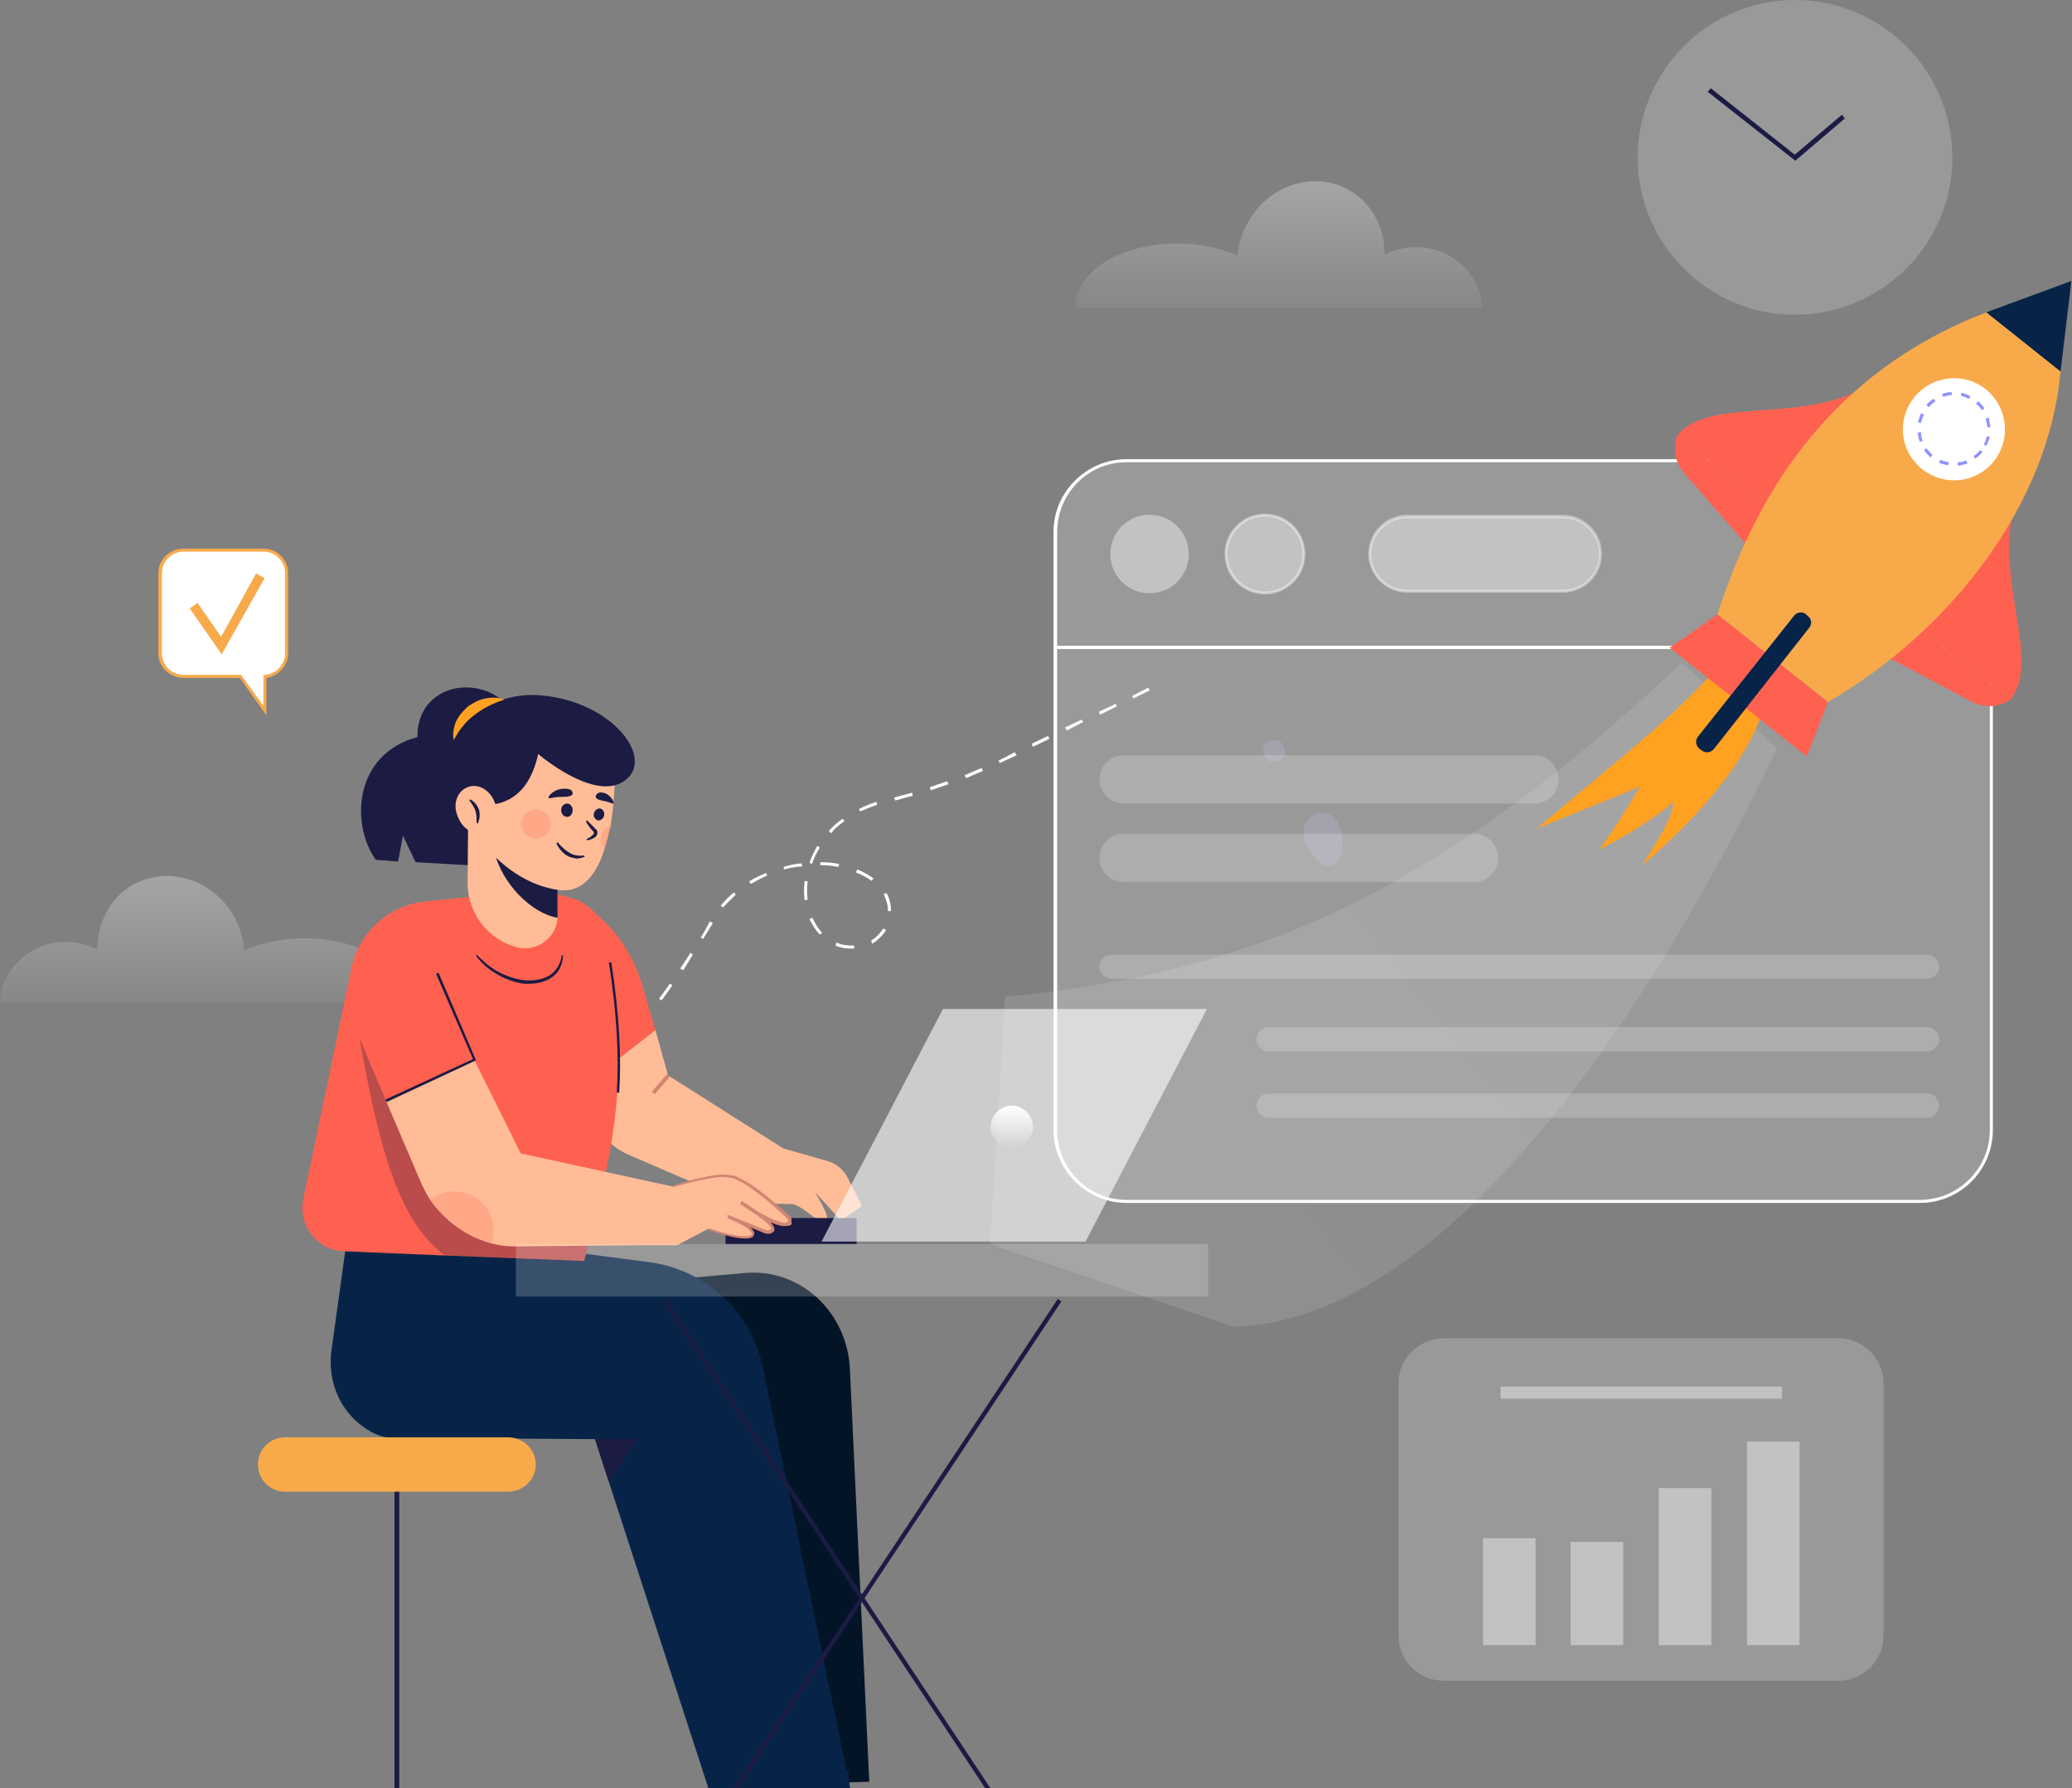 <svg version="1.2" xmlns="http://www.w3.org/2000/svg" viewBox="0 0 343 296" width="343" height="296">
	<rect x="0" y="0" width="343" height="296" fill="#808080" stroke="none"/>
	<title>1-svg</title>
	<defs>
		<clipPath clipPathUnits="userSpaceOnUse" id="cp1">
			<path d="m-8-87c0-5.52 4.48-10 10-10h355c5.52 0 10 4.48 10 10v373c0 5.52-4.48 10-10 10h-355c-5.52 0-10-4.48-10-10z"/>
		</clipPath>
		<linearGradient id="g1" x1="211.7" y1="30" x2="211.7" y2="50.9" gradientUnits="userSpaceOnUse">
			<stop offset="0" stop-color="#ffffff" stop-opacity=".29"/>
			<stop offset="1" stop-color="#ffffff" stop-opacity=".06"/>
		</linearGradient>
		<linearGradient id="g2" x1="33.6" y1="145" x2="33.6" y2="165.9" gradientUnits="userSpaceOnUse">
			<stop offset="0" stop-color="#ffffff" stop-opacity=".29"/>
			<stop offset="1" stop-color="#ffffff" stop-opacity=".06"/>
		</linearGradient>
		<linearGradient id="g3" x1="281.5" y1="121.5" x2="179" y2="201.5" gradientUnits="userSpaceOnUse">
			<stop offset="0" stop-color="#ffffff" stop-opacity=".15"/>
			<stop offset="1" stop-color="#ffffff" stop-opacity=".17"/>
		</linearGradient>
		<clipPath clipPathUnits="userSpaceOnUse" id="cp2">
			<path d="m317.8 199.11h-131.28c-6.66 0-12.08-5.41-12.08-12.07v-80.13h155.44v80.13c0 6.66-5.42 12.07-12.08 12.07zm-142.84-91.69v79.62c0 6.38 5.18 11.56 11.56 11.56h131.28c6.38 0 11.57-5.19 11.57-11.56v-79.62z"/>
		</clipPath>
		<linearGradient id="g4" x1="167.5" y1="183" x2="167.5" y2="190" gradientUnits="userSpaceOnUse">
			<stop offset="0" stop-color="#ffffff" stop-opacity="1"/>
			<stop offset="1" stop-color="#ffffff" stop-opacity="0"/>
		</linearGradient>
	</defs>
	<style>
		.s0 { fill: #ffffff } 
		.s1 { fill: url(#g1) } 
		.s2 { fill: url(#g2) } 
		.s3 { opacity: .2;fill: #ffffff } 
		.s4 { opacity: .7;fill: url(#g3) } 
		.s5 { opacity: .1;fill: #ffffff } 
		.s6 { opacity: .2;fill: #d1d1ff } 
		.s7 { opacity: .4;fill: #ffffff } 
		.s8 { fill: #ffa121 } 
		.s9 { fill: #ff6150 } 
		.s10 { fill: #072448 } 
		.s11 { fill: #f8aa4b } 
		.s12 { fill: #9192ff } 
		.s13 { fill: #ffbc96 } 
		.s14 { fill: #d28572 } 
		.s15 { fill: #041427 } 
		.s16 { fill: #1b1b43 } 
		.s17 { fill: #d1d1ff } 
		.s18 { opacity: .3;fill: #1b1b43 } 
		.s19 { opacity: .6;fill: #ffffff } 
		.s20 { fill: url(#g4) } 
		.s21 { opacity: .2;fill: #fe5b52 } 
		.s22 { fill: #c5c5ff } 
	</style>
	<g id="Clip-Path" clip-path="url(#cp1)">
		<g id="Layer">
			<path id="Layer" class="s0" d="m93 183.7l-0.4-0.4 2.3-2.1 0.3 0.3zm4.4-4.2l-0.3-0.4q1.1-1 2.1-2.1l0.4 0.3q-1.1 1.1-2.2 2.2zm4.3-4.4l-0.4-0.4q1-1.1 2.1-2.3l0.3 0.4q-1 1.1-2 2.3zm4-4.7l-0.4-0.3q1-1.2 1.9-2.4l0.4 0.3q-0.9 1.3-1.9 2.4zm3.8-4.8l-0.4-0.3q0.9-1.2 1.8-2.5l0.4 0.3q-0.9 1.3-1.8 2.5zm3.6-5l-0.5-0.3q0.9-1.3 1.7-2.6l0.4 0.3q-0.8 1.3-1.6 2.6zm27.9-3.6c-0.9 0-1.9-0.1-2.7-0.5l0.2-0.5c0.8 0.4 1.7 0.5 2.5 0.5q0.2 0 0.4 0v0.5c-0.1 0-0.3 0-0.4 0zm3.4-0.8l-0.2-0.5c0.8-0.5 1.5-1.2 2-2l0.5 0.2c-0.6 1-1.4 1.7-2.3 2.3zm-28-0.8l-0.4-0.2q0.8-1.3 1.5-2.7l0.5 0.3q-0.8 1.3-1.6 2.6zm19.3-0.7q-1-1.1-1.7-2.6l0.5-0.2q0.6 1.4 1.6 2.5zm11.8-3.9h-0.5v-0.1c0-0.8-0.2-1.5-0.5-2.2q-0.1-0.2-0.2-0.5l0.4-0.2q0.2 0.2 0.3 0.5c0.3 0.7 0.5 1.5 0.5 2.4zm-27.8-0.6l-0.4-0.3q1-1.2 2.2-2.2l0.3 0.4q-1.1 1-2.1 2.1zm13.5-1.2q-0.1-0.8-0.1-1.5 0-0.8 0.1-1.7l0.5 0.1q-0.1 0.8-0.1 1.6 0 0.7 0.1 1.4zm-8.9-2.7l-0.3-0.4q1.3-0.8 2.8-1.4l0.2 0.4q-1.5 0.7-2.7 1.4zm20-0.5q-1.1-0.8-2.6-1.4l0.2-0.5q1.5 0.6 2.7 1.5zm-14.5-1.9l-0.1-0.4q1.5-0.5 3-0.6l0.1 0.5q-1.5 0.1-3 0.5zm9-0.4q-1.4-0.3-3-0.3v-0.5q1.6 0 3.1 0.3zm-4.4-0.5l-0.4-0.2q0.5-1.4 1.3-2.8l0.4 0.3q-0.8 1.3-1.3 2.7zm3.2-5.1l-0.4-0.3q0.2-0.3 0.4-0.5 0.9-0.9 1.9-1.6l0.3 0.4q-1 0.7-1.8 1.5-0.2 0.3-0.4 0.5zm4.8-3.6l-0.2-0.4q1.4-0.7 2.9-1.2l0.1 0.5q-1.4 0.5-2.8 1.1zm5.8-1.8l-0.2-0.5q1.5-0.4 3-0.8l0.1 0.5q-1.4 0.4-2.9 0.8zm5.9-1.7l-0.2-0.5q1.5-0.5 2.9-1l0.2 0.5q-1.4 0.5-2.9 1zm5.8-2l-0.2-0.5q1.4-0.6 2.8-1.2l0.2 0.5q-1.4 0.6-2.8 1.2zm5.6-2.5l-0.2-0.4 2.7-1.4 0.3 0.5zm5.5-2.7l-0.2-0.5 2.7-1.3 0.2 0.5zm5.6-2.7l-0.3-0.5 2.8-1.3 0.2 0.4zm5.5-2.6l-0.2-0.5 2.8-1.3 0.2 0.4zm5.5-2.7l-0.2-0.4 2.7-1.4 0.2 0.5z"/>
			<path id="Layer" class="s1" d="m178.1 50.6q0 0.1 0.1 0.3h67.1c-0.1-5.5-5-10-10.9-10-1.9 0-3.7 0.5-5.2 1.3 0.1-4.3-2-8.5-5.8-10.7-5.7-3.3-13.2-1-16.7 5.1-1.1 1.8-1.7 3.8-1.8 5.7-2.8-1.2-6.2-2-10-2-9.3 0-16.8 4.6-16.8 10.3z"/>
			<path id="Layer" class="s2" d="m67.2 165.6q0 0.2 0 0.3h-67.2c0.2-5.5 5-10 10.9-10 1.9 0 3.7 0.5 5.2 1.3 0-4.3 2-8.5 5.8-10.7 5.8-3.3 13.3-1 16.8 5.1 1 1.8 1.6 3.8 1.7 5.7 2.8-1.2 6.3-2 10-2 9.3 0 16.8 4.6 16.8 10.3z"/>
			<path id="Layer" class="s3" d="m174.7 187c0 6.6 5.3 11.9 11.8 11.9h131.3c6.5 0 11.8-5.3 11.8-11.9v-79.8h-154.9z"/>
			<path id="Layer" class="s4" d="m278.4 109.7c-43 40.5-73.5 51.4-112 55.3l-2.5 40.9 40.3 13.7c35.3-1 69.1-52 90-95.8z"/>
			<path id="Layer" class="s5" d="m286.5 110.7c-4.2 5.4-10.4 10.7-17.7 17.9l9.9-4.7c-1.2 2.2-3 5.4-4 6.8 2.3-1.2 6-3.9 7.2-5.3 0 1.9-2.2 5.2-3.1 7 5.4-5.2 10.2-11.5 11.9-16.9z"/>
			<path id="Layer" class="s6" d="m222.2 138.8c0.1 1.3 0 3.4-1.3 4.2-2.1 1.2-3.8-1.8-4.6-3.3-0.9-1.8-0.6-4.1 1.5-4.9 2.8-1 4.3 1.6 4.4 4z"/>
			<path id="Layer" class="s6" d="m210.9 126.1c1 0 1.8-0.8 1.8-1.8 0-1-0.8-1.8-1.8-1.8-1 0-1.8 0.8-1.8 1.8 0 1 0.8 1.8 1.8 1.8z"/>
			<path id="Layer" fill-rule="evenodd" class="s0" d="m317.8 199.1h-131.3c-6.6 0-12.1-5.4-12.1-12.1v-80.1h155.5v80.1c0 6.7-5.4 12.1-12.1 12.1zm-142.8-91.7v79.6c0 6.4 5.1 11.6 11.5 11.6h131.3c6.4 0 11.6-5.2 11.6-11.6v-79.6z"/>
			<g id="Clip-Path" clip-path="url(#cp2)">
				<g id="Layer">
				</g>
			</g>
			<path id="Layer" class="s3" d="m317.8 76.2h-131.3c-6.5 0-11.8 5.3-11.8 11.8v19.2h154.9v-19.2c0-6.5-5.3-11.8-11.8-11.8z"/>
			<path id="Layer" fill-rule="evenodd" class="s0" d="m329.9 107.4h-155.5v-19.4c0-6.6 5.5-12 12.1-12h131.3c6.7 0 12.1 5.4 12.1 12zm-154.9-0.5h154.4v-18.8c0-6.4-5.2-11.6-11.6-11.6h-131.3c-6.4 0-11.5 5.2-11.5 11.6z"/>
			<path id="Layer" class="s7" d="m190.3 98.2c3.6 0 6.5-2.9 6.5-6.5 0-3.6-2.9-6.5-6.5-6.5-3.6 0-6.5 2.9-6.5 6.5 0 3.6 2.9 6.5 6.5 6.5z"/>
			<path id="Layer" class="s7" d="m209.4 98.2c3.6 0 6.5-2.9 6.5-6.5 0-3.6-2.9-6.5-6.5-6.5-3.6 0-6.5 2.9-6.5 6.5 0 3.6 2.9 6.5 6.5 6.5z"/>
			<path id="Layer" fill-rule="evenodd" class="s7" d="m209.4 98.4c-3.7 0-6.7-3-6.7-6.7 0-3.7 3-6.7 6.7-6.7 3.7 0 6.7 3 6.7 6.7 0 3.7-3 6.7-6.7 6.7zm0-12.9c-3.4 0-6.2 2.8-6.2 6.2 0 3.4 2.8 6.2 6.2 6.2 3.4 0 6.2-2.8 6.2-6.2 0-3.4-2.8-6.2-6.2-6.2z"/>
			<path id="Layer" class="s7" d="m258.7 97.9h-25.8c-3.4 0-6.2-2.8-6.2-6.2 0-3.4 2.8-6.2 6.2-6.2h25.8c3.4 0 6.2 2.8 6.2 6.2 0 3.4-2.8 6.2-6.2 6.2z"/>
			<path id="Layer" fill-rule="evenodd" class="s7" d="m258.7 98.1h-25.8c-3.5 0-6.4-2.9-6.4-6.4 0-3.6 2.9-6.5 6.4-6.5h25.8c3.6 0 6.5 2.9 6.5 6.5 0 3.5-2.9 6.4-6.5 6.4zm-25.8-12.3c-3.2 0-5.9 2.6-5.9 5.9 0 3.3 2.7 5.9 5.9 5.9h25.8c3.3 0 6-2.6 6-5.9 0-3.3-2.7-5.9-6-5.9z"/>
			<path id="Layer" class="s8" d="m284.5 110.2c-7 8.3-17.6 16.2-30 26.9l17-6.9c-2.1 3.5-5.1 8.3-6.8 10.4 3.9-1.8 10.2-5.8 12.3-7.9 0 2.9-3.6 7.8-5.1 10.5 9-7.7 17.3-17.2 19.9-25.5z"/>
			<path id="Layer" class="s9" d="m311.4 62.1c-10.4 9.1-28.2 2.8-33.8 10.1l15.9 12.5z"/>
			<path id="Layer" class="s9" d="m277.6 72.2c-0.7 2.1-0.3 4.4 1.2 6.1l11.2 12.9 3.5-6.5z"/>
			<path id="Layer" class="s9" d="m334.8 80.7c-6.4 12.1 3.7 28.1-2 35.1l-15.9-12.5z"/>
			<path id="Layer" class="s9" d="m332.8 115.8c-1.9 1.3-4.3 1.4-6.3 0.4l-15.1-8 5.5-4.9z"/>
			<path id="Layer" class="s10" d="m342.9 46.5l-14.1 5.2 12.3 9.8z"/>
			<path id="Layer" class="s11" d="m341.1 61.5c-2 22.3-18.5 43.1-38.5 54.7l-18.3-14.5c7.7-24.1 21.9-41.3 44.5-50z"/>
			<path id="Layer" class="s9" d="m284.3 101.7l-7.9 5.5 22.7 18 3.5-9z"/>
			<path id="Layer" class="s0" d="m323.5 79.5c4.7 0 8.4-3.8 8.4-8.4 0-4.7-3.7-8.5-8.4-8.5-4.7 0-8.5 3.8-8.5 8.5 0 4.6 3.8 8.4 8.5 8.4z"/>
			<path id="Layer" class="s12" d="m324.1 77.1v-0.6q0.7 0 1.4-0.3l0.2 0.5q-0.8 0.3-1.6 0.4zm-1.6-0.1q-0.8-0.1-1.5-0.4l0.2-0.5q0.7 0.3 1.4 0.4zm4.5-1.1l-0.3-0.4q0.6-0.4 1.1-1l0.4 0.3q-0.5 0.6-1.2 1.1zm-7.4-0.2q-0.6-0.5-1.1-1.2l0.4-0.3q0.5 0.6 1 1.1zm9.2-1.9l-0.4-0.2q0.3-0.6 0.5-1.4l0.5 0.1q-0.2 0.8-0.6 1.5zm-11-0.7q-0.3-0.7-0.3-1.5l0.5-0.1q0 0.8 0.3 1.5zm11.2-2.4q-0.1-0.7-0.3-1.4l0.5-0.2q0.2 0.8 0.3 1.6zm-11-0.7l-0.5-0.1q0.2-0.8 0.5-1.5l0.5 0.2q-0.3 0.6-0.5 1.4zm10.1-2.1q-0.4-0.6-1-1.1l0.4-0.4q0.6 0.6 1 1.2zm-8.8-0.5l-0.4-0.4q0.5-0.6 1.2-1l0.3 0.4q-0.6 0.4-1.1 1zm6.7-1.4q-0.7-0.3-1.4-0.5l0.1-0.5q0.8 0.2 1.5 0.6zm-4.3-0.3l-0.2-0.5q0.8-0.3 1.6-0.3v0.5q-0.7 0-1.4 0.3z"/>
			<path id="Layer" class="s10" d="m281.7 124.2l-0.4-0.3c-0.6-0.5-0.7-1.4-0.2-2l15.9-20c0.5-0.6 1.3-0.7 1.9-0.3l0.4 0.4c0.6 0.4 0.7 1.3 0.2 1.9l-15.8 20.1c-0.5 0.6-1.4 0.7-2 0.2z"/>
			<path id="Layer" class="s3" d="m304.3 278.2h-65.2c-4.2 0-7.6-3.3-7.6-7.5v-41.7c0-4.2 3.4-7.5 7.6-7.5h65.2c4.1 0 7.5 3.3 7.5 7.5v41.7c0 4.2-3.4 7.5-7.5 7.5z"/>
			<path id="Layer" class="s7" d="m254.2 254.6h-8.7v17.7h8.7z"/>
			<path id="Layer" class="s7" d="m268.7 255.2h-8.7v17.1h8.7z"/>
			<path id="Layer" class="s7" d="m283.3 246.3h-8.7v26h8.7z"/>
			<path id="Layer" class="s7" d="m297.9 238.6h-8.7v33.7h8.7z"/>
			<path id="Layer" class="s7" d="m295 229.5h-46.6v2h46.6z"/>
			<path id="Layer" class="s9" d="m106.3 163c-1.5-5.1-4.6-9.6-8.9-12.7l-1.7-1.3 1.5 30.3 11.3-8.8z"/>
			<path id="Layer" class="s13" d="m142.7 199.6l-2.5-4.9c-0.7-1.2-1.8-2.1-3.1-2.5l-7.4-2.1-19.1-12.1-2.1-7.5-11.3 8.8 0.1 2.1c0.2 4.3 2.8 8 6.7 9.7l18.5 8 8.8 0.2c2.8 1 3.8 3.4 5.5 2.5 0.7-0.3-1.9-4.5-1.9-4.5l4.3 4.7z"/>
			<path id="Layer" class="s14" d="m110.9 178.2l-0.5-0.4-2.5 2.9 0.5 0.4z"/>
			<path id="Layer" class="s15" d="m109.6 211.9l13.8-1.2c9.1-0.8 16.9 6.5 17.3 16l3.2 68.2-19.1 0.6z"/>
			<path id="Layer" class="s16" d="m126.3 294.9l0.6 18.8h28.3l-14-11.6-0.8-9.1z"/>
			<path id="Layer" class="s17" d="m119.9 294.9l0.5 18.8h28.4l-14-11.6-0.9-9.1z"/>
			<path id="Layer" class="s10" d="m140.9 296.7h-23.4l-16.7-51.4-2.3-7.1-33.4-0.2c-2.1 0-4-1-5.7-2.4-3.6-3-5.2-7.7-4.5-12.3l2.9-20.9 49.6 6.5c9.4 1.2 17 8.2 18.9 17.5z"/>
			<path id="Layer" class="s16" d="m105.4 238.2l-4.6 7.1-2.3-7.1z"/>
			<path id="Layer" class="s9" d="m99.2 198.6q-0.3 1.5-0.7 3l-1.8 7.1-23.1-0.9-16.7-0.7c-4.4-0.2-7.6-4.3-6.7-8.6l7.8-37.4c1-6.4 6.1-11.3 12.5-11.9l19.1-2 6.1 1.8c6 3.2 6 9 6.3 12.9 1.3 16.7-0.3 26.8-2.8 36.7z"/>
			<path id="Layer" class="s18" d="m83.5 197.5c-0.2 0.9 15.2 3.1 15 4.1l-1.8 7.1-23.1-0.9c-8.1-6.1-11.1-19.4-14.1-36z"/>
			<path id="Layer" class="s16" d="m78.9 158c1.1 1.1 2.2 2.1 3.5 2.8 1.3 0.7 2.7 1.2 4.1 1.4 1.5 0.2 3 0 4.2-0.6 1.3-0.7 2.1-2 2.3-3.5h0.2c0 0.8-0.2 1.6-0.6 2.3-0.3 0.6-0.9 1.2-1.6 1.6-1.4 0.8-3 0.9-4.5 0.8-1.6-0.3-3-0.8-4.3-1.6-1.4-0.8-2.5-1.8-3.4-3z"/>
			<path id="Layer" class="s16" d="m102.5 180.9l-0.4-0.1c0.4-5.9 0-13.1-1.3-21.5h0.4c1.3 8.4 1.7 15.6 1.3 21.6z"/>
			<path id="Layer" class="s16" d="m141.8 201.6h-21.7v4.3h21.7z"/>
			<path id="Layer" class="s19" d="m179.7 205.5h-43.7l20.1-38.5h43.7z"/>
			<path id="Layer" class="s20" d="m167.5 190c-1.9 0-3.5-1.6-3.5-3.5 0-1.9 1.6-3.5 3.5-3.5 1.9 0 3.5 1.6 3.5 3.5 0 1.9-1.6 3.5-3.5 3.5z"/>
			<path id="Layer" class="s16" d="m83.8 116.5c-5.2-5.1-14.8-2.9-14.7 5.5-10.5 2.8-11.1 14.4-6.9 20.3l3.7 0.3 0.8-4.3 2.1 4.4 10.3 0.6z"/>
			<path id="Layer" class="s13" d="m92.3 135.4v16.1q0 0.2 0 0.4c-0.2 3.4-3.5 5.7-6.7 4.9-4.9-1.3-8.2-5.7-8.2-10.7l0.1-10.7z"/>
			<path id="Layer" class="s16" d="m92.3 142.3v9.2q0 0.2 0 0.4c-4.3-0.7-9.3-5.7-10.5-11.1z"/>
			<path id="Layer" class="s13" d="m101.1 136.6c-0.3 1.2-0.6 2.6-1 3.8-1.2 4.1-3.6 7.5-7.7 6.9-9.7-1.4-15.1-11.4-15.1-11.4l6.6-7.6 4.5-6 13.4 5.8c0 0 0 4-0.7 8.5z"/>
			<path id="Layer" class="s16" d="m80.1 133.3c4.3-0.1 7.6-2.3 9-8.5 0 0 10 8.6 14.8 4 4.1-3.8-2.8-12.7-14.3-13.7-4.2-0.4-8.3 0.9-11.6 3.5-5.6 4.5-6.1 14.9-0.9 18.5z"/>
			<path id="Layer" class="s8" d="m75.1 122.5c-0.2-1 0-2.1 0.4-3.1 0.5-1 1.2-1.8 2-2.5 0.9-0.6 1.8-1.1 2.9-1.3 1-0.2 2.1-0.2 3.1 0.2-1 0.3-1.9 0.7-2.7 1.1q-1.2 0.6-2.2 1.4-1.1 0.8-1.9 1.8c-0.6 0.7-1.1 1.5-1.6 2.4z"/>
			<path id="Layer" class="s13" d="m80.3 137.7c1.8-0.6 2.5-2.9 1.6-4.9-0.8-2.1-2.8-3.2-4.5-2.5-1.8 0.7-2.5 2.9-1.6 4.9 0.8 2.1 2.8 3.2 4.5 2.5z"/>
			<path id="Layer" class="s16" d="m78.9 136.2c0-0.7 0-1.4-0.2-2-0.2-0.6-0.6-1.2-1-1.7l0.1-0.2c0.7 0.3 1.2 1 1.5 1.7 0.2 0.8 0.1 1.6-0.2 2.3z"/>
			<path id="Layer" class="s16" d="m93.9 135.2c0.5 0 0.9-0.5 0.9-1.1 0-0.6-0.4-1.1-0.9-1.1-0.6 0-1 0.5-1 1.1 0 0.6 0.4 1.1 1 1.1z"/>
			<path id="Layer" class="s16" d="m99 135.8c0.5 0 1-0.4 1-0.9 0.1-0.5-0.2-1-0.7-1.1-0.5 0-0.9 0.4-1 0.9-0.1 0.5 0.3 1 0.7 1.1z"/>
			<path id="Layer" class="s16" d="m94.8 131.3c0 0.5-0.8 0.6-2 0.6-1.2 0-2 0.4-2 0.1 0-0.3 0.8-1.2 2-1.4 1.3-0.2 2 0.1 2 0.7z"/>
			<path id="Layer" class="s16" d="m98.6 131.8c0 0.5 0.6 0.6 1.5 0.8 0.8 0.1 1.4 0.6 1.5 0.3 0-0.3-0.6-1.3-1.4-1.6-0.9-0.3-1.4-0.1-1.6 0.5z"/>
			<path id="Layer" class="s16" d="m97.2 135.8q0.4 0.4 0.8 0.8l0.4 0.4c0.1 0.1 0.2 0.2 0.4 0.4q0.1 0.2 0.1 0.4 0 0.3-0.1 0.4c-0.1 0.3-0.3 0.4-0.5 0.5-0.3 0.2-0.7 0.3-1.1 0.4l-0.1-0.2c0.4-0.2 0.7-0.4 0.9-0.6 0.1-0.1 0.2-0.2 0.3-0.3 0-0.1 0-0.2 0-0.3-0.2-0.2-0.5-0.5-0.7-0.8-0.2-0.3-0.5-0.6-0.6-1z"/>
			<path id="Layer" class="s16" d="m92.3 139.4c0.6 0.7 1.2 1.3 1.9 1.7 0.8 0.5 1.6 0.6 2.5 0.5l0.1 0.2c-0.5 0.2-0.9 0.3-1.4 0.3-0.5-0.1-1-0.2-1.4-0.4-0.9-0.5-1.5-1.3-1.9-2.1z"/>
			<path id="Layer" class="s21" d="m88.7 138.8c1.4 0 2.5-1.1 2.5-2.4 0-1.3-1.1-2.4-2.5-2.4-1.3 0-2.4 1.1-2.4 2.4 0 1.3 1.1 2.4 2.4 2.4z"/>
			<path id="Layer" class="s21" d="m101.1 136.6c-0.3 1.2-0.6 2.6-1 3.8-0.3-0.4-0.6-1-0.6-1.6 0-1 0.7-1.9 1.6-2.2z"/>
			<path id="Layer" class="s9" d="m73.5 165.1l-14 6.7 4.4 10.4 14.6-6.8z"/>
			<path id="Layer" class="s22" d="m125.2 201.1c-0.4-0.2-0.6-0.3-0.6-0.3l0.1-0.3c0 0 0.3 0.2 0.6 0.4z"/>
			<path id="Layer" class="s13" d="m131 202.6c-0.5 0.9-3.9-0.7-5.5-1.5 1.2 0.7 3.4 2 2.4 2.8-0.8 0.6-2.5-0.7-8-3 0.8 0.4 5.8 2.8 4.5 3.7-1.3 1-7.2-1.2-7.2-1.2l-5.1 2.7h-5.8l-21.1 0.2q-2 0-3.9-0.5c-2.5-0.7-4.8-1.9-6.8-3.6q-1.9-1.6-3.3-3.6-1-1.6-1.7-3.3l-5.6-13.1 14.6-6.8 7.7 15.5 25.2 5.5 7-1.8c1.5-0.4 3.6 0.3 5 1.1 3.2 2 8 6 7.6 6.9z"/>
			<path id="Layer" class="s21" d="m81.7 203.6q0 1.2-0.4 2.2c-2.5-0.7-4.8-1.9-6.8-3.6q-1.9-1.6-3.3-3.6c1.1-0.9 2.5-1.4 4-1.4 3.6 0 6.5 2.8 6.5 6.4z"/>
			<path id="Layer" class="s14" d="m111.3 196.3q2.6-0.9 5.4-1.5c0.9-0.2 1.8-0.3 2.7-0.4q0.7 0 1.4 0.1 0.4 0 0.7 0.1 0.4 0.1 0.7 0.3c1.7 0.7 3.2 1.9 4.6 3q2.2 1.7 4.2 3.7v0.1q0.1 0.4-0.1 0.8c-0.1 0.1-0.2 0.2-0.3 0.3q-0.2 0.1-0.4 0.1c-0.5 0.1-0.9 0-1.3-0.1-0.8-0.2-1.5-0.6-2.3-1q-1.1-0.5-2.1-1.2c-0.7-0.4-1.3-0.9-2-1.3l0.3-0.5c1.2 0.7 2.3 1.5 3.5 2.3 0.5 0.4 1.1 0.9 1.5 1.5q0.2 0.2 0.3 0.5 0.1 0.1 0.1 0.3 0 0.2-0.1 0.4c-0.2 0.2-0.4 0.3-0.6 0.4q-0.3 0-0.6 0h-0.1l-6.4-2.6 0.2-0.5c1 0.5 2 1 2.9 1.6 0.5 0.3 1 0.6 1.3 1.2 0.1 0.1 0.1 0.3 0 0.5 0 0.2-0.2 0.3-0.3 0.4-0.3 0.1-0.6 0.2-0.9 0.2-1.2 0-2.2-0.2-3.3-0.5q-1.6-0.4-3.1-1l0.1-0.2q1.5 0.5 3.1 0.9c1 0.2 2.1 0.5 3.2 0.4 0.5 0 1.1-0.2 0.8-0.6-0.2-0.3-0.7-0.7-1.1-1-0.9-0.5-1.9-1-2.9-1.4l0.2-0.5 6.4 2.6h-0.1q0.2 0 0.4-0.1c0.2 0 0.3-0.1 0.3-0.1 0.1-0.1 0-0.4-0.2-0.6-0.4-0.5-0.9-0.9-1.5-1.3-1.1-0.9-2.2-1.6-3.4-2.3l0.3-0.5c0.7 0.4 1.3 0.9 2 1.3q1 0.7 2.1 1.2c0.7 0.4 1.4 0.7 2.1 0.9 0.4 0.1 0.8 0.2 1.1 0.2l0.1-0.1q0.1 0 0.1 0c0.1 0 0.1-0.1 0.1-0.1 0.1-0.1 0.1-0.3 0.1-0.4l0.1 0.2q-2-2-4.1-3.7c-1.4-1.1-2.9-2.3-4.5-3l-0.6-0.3q-0.3 0-0.6-0.1-0.7-0.1-1.4-0.1-1.3 0.1-2.7 0.4-2.7 0.5-5.3 1.3z"/>
			<path id="Layer" class="s16" d="m64 182.4l-0.2-0.4 14.5-6.7-6.1-14.1 0.4-0.2 6.2 14.5z"/>
			<path id="Layer" class="s16" d="m66.1 244h-0.8v66h0.8z"/>
			<path id="Layer" class="s11" d="m84.1 246.9h-36.9c-2.5 0-4.5-2-4.5-4.5 0-2.5 2-4.5 4.5-4.5h36.9c2.5 0 4.6 2 4.6 4.5 0 2.5-2.1 4.5-4.6 4.5z"/>
			<path id="Layer" class="s16" d="m175.7 313.7l-65.4-98.7-0.6 0.4 65.4 98.7z"/>
			<path id="Layer" class="s16" d="m175.7 215.4l-0.6-0.4-65.4 98.6 0.6 0.4z"/>
			<path id="Layer" class="s3" d="m200 205.9h-114.6v8.7h114.6z"/>
			<path id="Layer" class="s3" d="m297.1 52.1c14.4 0 26.1-11.7 26.1-26 0-14.4-11.7-26.1-26.1-26.1-14.3 0-26 11.7-26 26.1 0 14.3 11.7 26 26 26z"/>
			<path id="Layer" class="s16" d="m297.2 26.6l-14.5-11.4 0.5-0.6 13.9 11 7.8-6.6 0.5 0.6z"/>
			<path id="Layer" class="s0" d="m43.6 91h-13.2c-2.2 0-3.9 1.7-3.9 3.9v13.2c0 2.1 1.7 3.9 3.9 3.9h9.4l4.1 5.6v-5.7c2-0.1 3.5-1.8 3.5-3.8v-13.2c0-2.2-1.7-3.9-3.8-3.9z"/>
			<path id="Layer" fill-rule="evenodd" class="s11" d="m44.1 118.4l-4.4-6.2h-9.3c-2.3 0-4.2-1.8-4.2-4.1v-13.2c0-2.3 1.9-4.1 4.2-4.1h13.2c2.3 0 4.1 1.8 4.1 4.1v13.2c0 2.1-1.6 3.8-3.6 4.1zm-13.7-27.1c-2 0-3.6 1.6-3.6 3.6v13.2c0 2 1.6 3.6 3.6 3.6h9.5l3.7 5.1v-5.1h0.2c1.9-0.1 3.4-1.7 3.4-3.6v-13.2c0-2-1.6-3.6-3.6-3.6z"/>
			<path id="Layer" class="s11" d="m36.7 108.3l-5.3-7.6 1.3-0.9 3.9 5.6 5.8-10.5 1.4 0.8z"/>
		</g>
	</g>
	<path id="Layer" class="s3" d="m182 129c0-2.2 1.8-4 4-4h68c2.2 0 4 1.8 4 4 0 2.2-1.8 4-4 4h-68c-2.2 0-4-1.8-4-4z"/>
	<path id="Layer" class="s3" d="m182 142c0-2.2 1.8-4 4-4h58c2.2 0 4 1.8 4 4 0 2.2-1.8 4-4 4h-58c-2.2 0-4-1.8-4-4z"/>
	<path id="Layer" class="s3" d="m182 160c0-1.1 0.9-2 2-2h135c1.1 0 2 0.9 2 2 0 1.1-0.9 2-2 2h-135c-1.1 0-2-0.9-2-2z"/>
	<path id="Layer" class="s3" d="m208 183c0-1.1 0.9-2 2-2h109c1.1 0 2 0.9 2 2 0 1.1-0.9 2-2 2h-109c-1.1 0-2-0.9-2-2z"/>
	<path id="Layer" class="s3" d="m208 172c0-1.1 0.9-2 2-2h109c1.1 0 2 0.9 2 2 0 1.1-0.9 2-2 2h-109c-1.1 0-2-0.9-2-2z"/>
</svg>